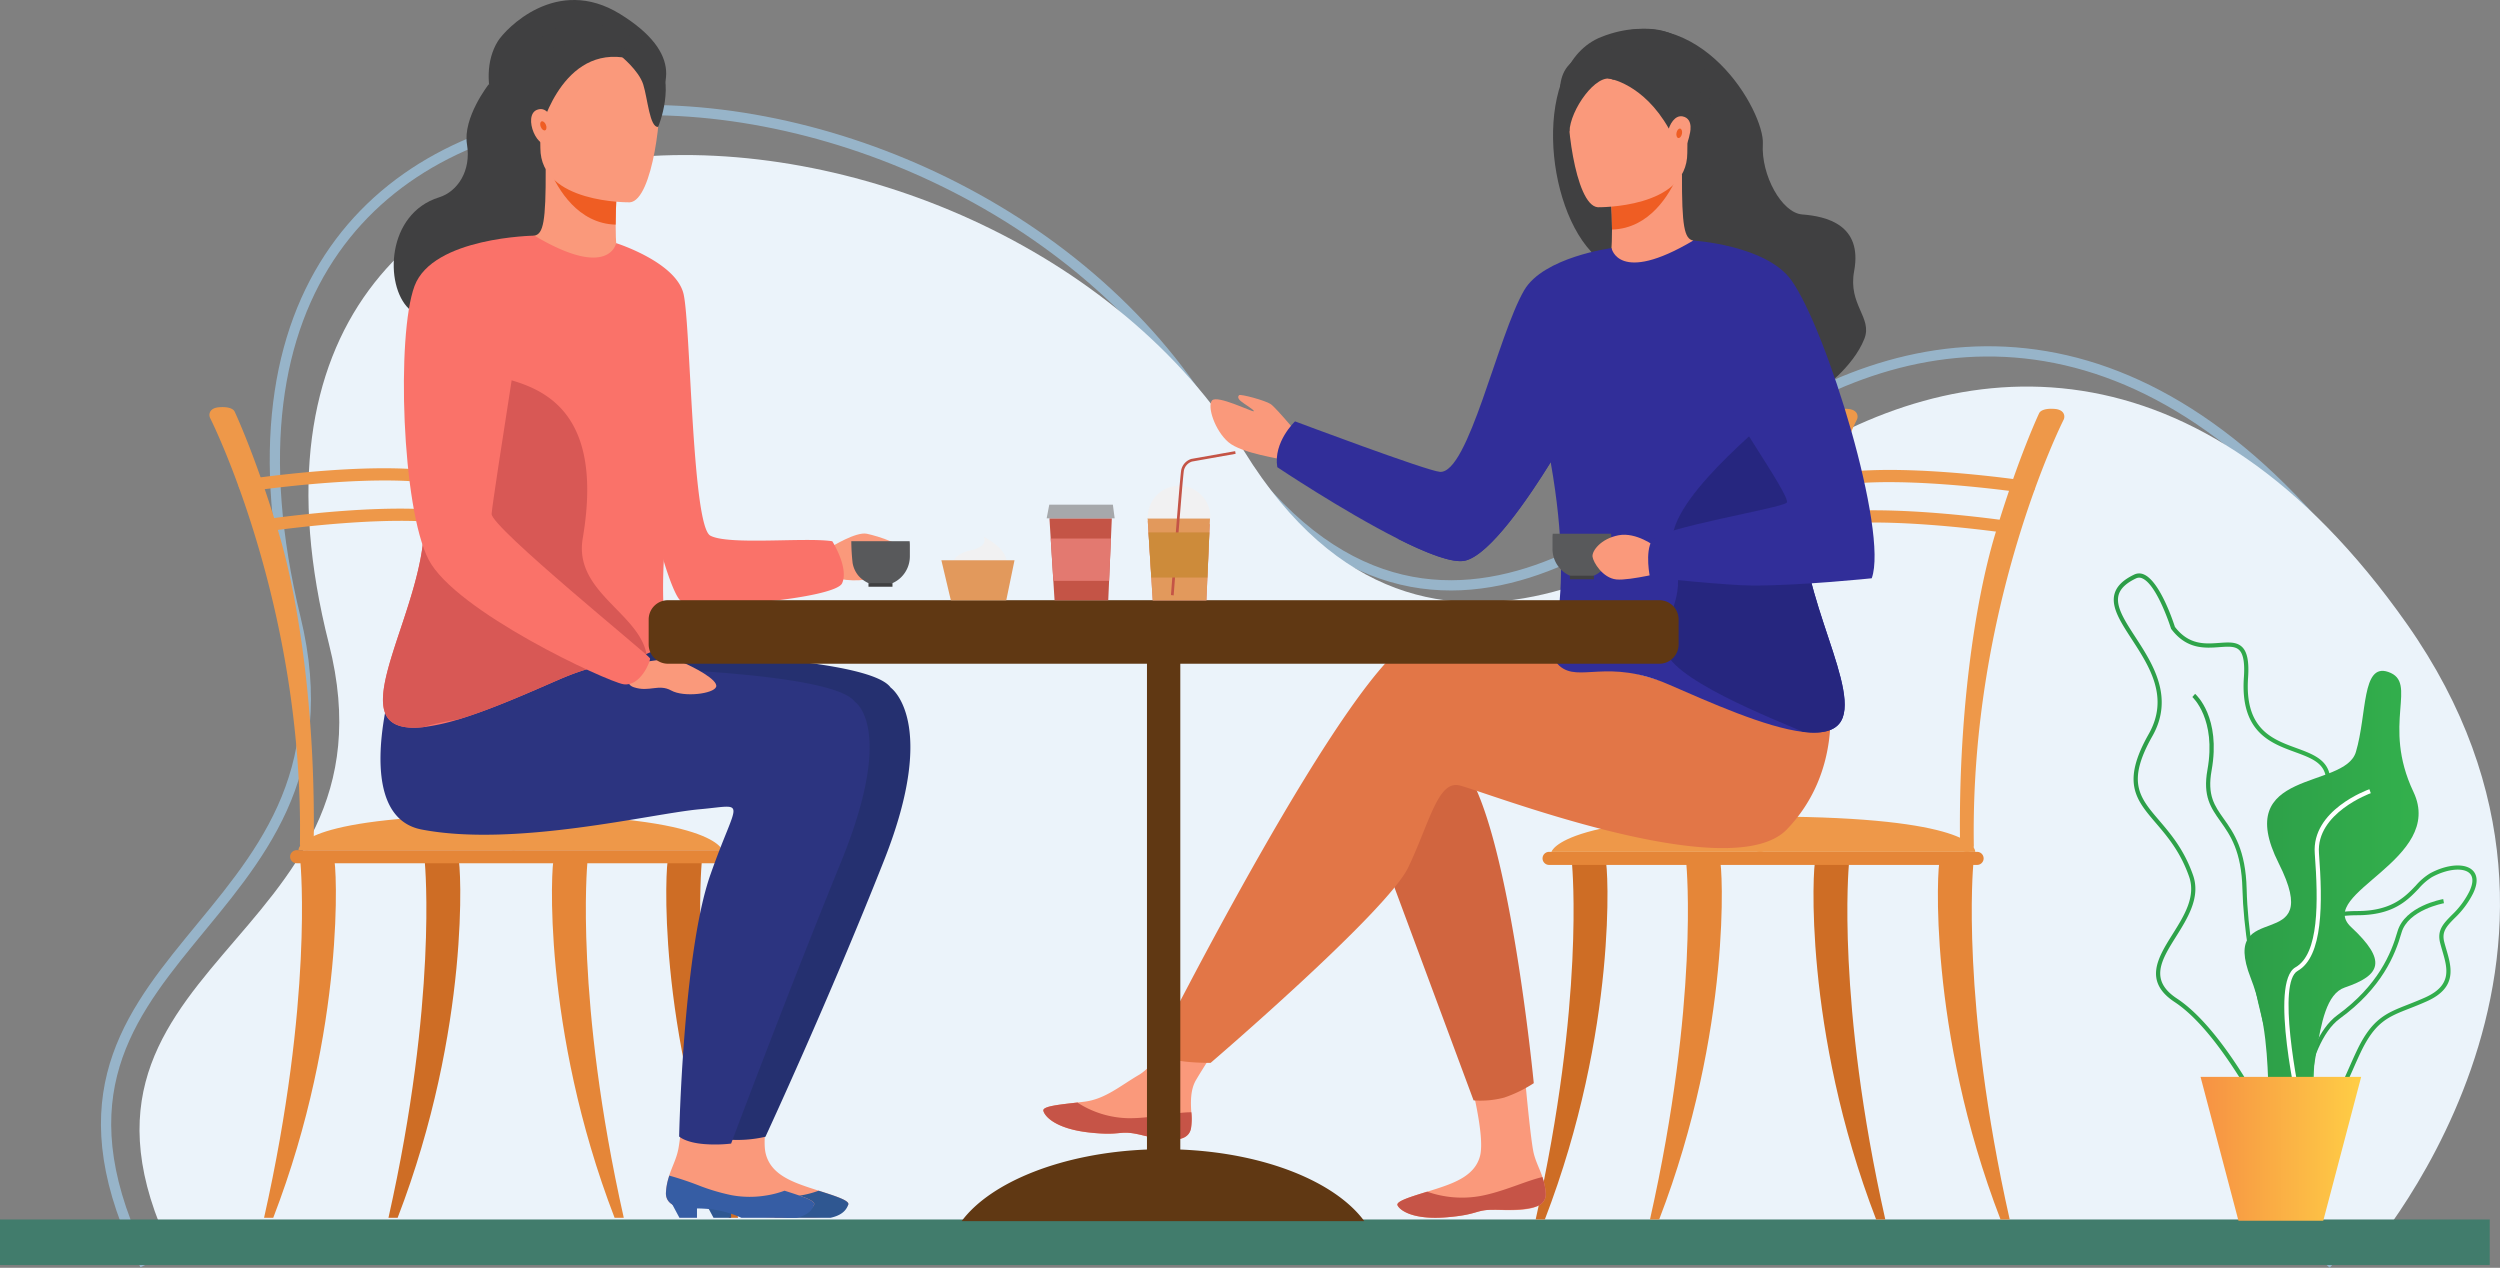 <svg id="Component_12_1" data-name="Component 12 – 1" xmlns="http://www.w3.org/2000/svg" xmlns:xlink="http://www.w3.org/1999/xlink" width="747.454" height="379.047" viewBox="0 0 747.454 379.047">
  <rect x="0" y="0" width="747.454" height="379.047" fill="#808080" stroke="none"/>
  <defs>
    <linearGradient id="linear-gradient" y1="0.5" x2="1" y2="0.5" gradientUnits="objectBoundingBox">
      <stop offset="0" stop-color="#2c9c48"/>
      <stop offset="1" stop-color="#34b34d"/>
    </linearGradient>
    <linearGradient id="linear-gradient-6" y1="0.5" x2="1" y2="0.5" gradientUnits="objectBoundingBox">
      <stop offset="0" stop-color="#f69144"/>
      <stop offset="1" stop-color="#ffce45"/>
    </linearGradient>
  </defs>
  <path id="Path_795" data-name="Path 795" d="M1773.593,7065.064s88.121-95.866,14.246-199.44c-64.45-90.36-134.505-85.7-187.626-48.372-22.625,15.9-98.072,95.476-160.031-5.464-77.638-126.487-321.508-136.408-273.655,59.983,23.157,95.039-92.7,98.493-44.987,193.494" transform="translate(-1078.184 -6687.053)" fill="none" stroke="#97b4c9" stroke-miterlimit="10" stroke-width="3.062"/>
  <path id="Path_796" data-name="Path 796" d="M1783.593,7065.072s84.237-91.911,14.246-191.417c-62.1-88.29-134.505-82.254-187.626-46.426-22.625,15.26-104.511,84.593-160.031-5.245-75.713-122.514-321.508-130.921-273.655,57.57,23.157,91.216-92.7,94.532-44.987,185.711Z" transform="translate(-1078.184 -6687.053)" fill="#ebf3fa" style="mix-blend-mode: multiply;isolation: isolate"/>
  <path id="Path_797" data-name="Path 797" d="M1822.563,7065.266H1078.185v-13.61h744.38v13.609Z" transform="translate(-1078.184 -6687.053)" fill="#417c6c"/>
  <g id="Group_365" data-name="Group 365" transform="translate(-1078.184 -6687.053)">
    <g id="Group_344" data-name="Group 344">
      <g id="Group_339" data-name="Group 339">
        <g id="Group_335" data-name="Group 335">
          <path id="Path_798" data-name="Path 798" d="M1169.914,6941.241h-.03a1.943,1.943,0,0,1-2.027-1.849c1.155-71.684-26.565-126.8-26.845-127.348-.469-.918-.38-2.966,2.607-3.226,2.612-.228,4.232.341,4.7,1.259.071.139,6.255,13.255,13.123,36.052,6.332,21.021,11.137,55.438,10.527,93.314A1.955,1.955,0,0,1,1169.914,6941.241Z" fill="#ee9849"/>
        </g>
        <g id="Group_336" data-name="Group 336">
          <path id="Path_799" data-name="Path 799" d="M1231.731,6941.241h-.029a1.943,1.943,0,0,1-2.027-1.849c1.154-71.684-26.565-126.8-26.846-127.348-.468-.918-.379-2.966,2.607-3.226,2.612-.228,4.232.341,4.7,1.259.072.139,6.255,13.255,13.122,36.052,6.333,21.021,11.138,55.438,10.528,93.314A1.956,1.956,0,0,1,1231.731,6941.241Z" fill="#ee9849"/>
        </g>
        <g id="Group_337" data-name="Group 337">
          <path id="Path_800" data-name="Path 800" d="M1151.609,6834.057a2.006,2.006,0,0,1-2.025-1.516,1.858,1.858,0,0,1,1.681-2.1c1.781-.269,43.822-6.545,62.641-1.309a1.792,1.792,0,0,1,1.346,2.285,2.113,2.113,0,0,1-2.578,1.193c-17.873-4.973-60.29,1.361-60.716,1.425A2.292,2.292,0,0,1,1151.609,6834.057Z" fill="#ee9849"/>
        </g>
        <g id="Group_338" data-name="Group 338">
          <path id="Path_801" data-name="Path 801" d="M1156.415,6846.129a2,2,0,0,1-2.025-1.516,1.858,1.858,0,0,1,1.68-2.1c1.781-.27,43.823-6.548,62.641-1.309a1.792,1.792,0,0,1,1.347,2.285,2.114,2.114,0,0,1-2.578,1.192c-17.881-4.976-60.291,1.361-60.717,1.426A2.414,2.414,0,0,1,1156.415,6846.129Z" fill="#ee9849"/>
        </g>
      </g>
      <path id="Path_802" data-name="Path 802" d="M1167.445,6941.242h126.688s-2.951-12.24-76.32-10.417C1165.891,6932.115,1167.445,6941.242,1167.445,6941.242Z" fill="#ee9849"/>
      <g id="Group_340" data-name="Group 340">
        <path id="Path_803" data-name="Path 803" d="M1157.133,7051.155c14.689-65.381,10.912-105.5,10.893-106.007-.037-1.006,2.073-1.92,3.208-1.953,1.149-.017,6.22-.3,6.806.565.769,1.128,3.727,50.559-18.165,107.4Z" fill="#e58638"/>
      </g>
      <g id="Group_341" data-name="Group 341">
        <path id="Path_804" data-name="Path 804" d="M1264.682,7051.155c-14.689-65.381-10.912-105.5-10.894-106.007.037-1.006-2.073-1.92-3.207-1.953-1.15-.017-6.22-.3-6.807.565-.768,1.128-3.726,50.559,18.166,107.4Z" fill="#e58638"/>
      </g>
      <g id="Group_342" data-name="Group 342">
        <path id="Path_805" data-name="Path 805" d="M1298.862,7051.155c-14.689-65.381-10.912-105.5-10.893-106.007.037-1.006-2.073-1.92-3.209-1.953-1.149-.017-6.219-.3-6.806.565-.768,1.128-3.726,50.559,18.166,107.4Z" fill="#ce6d25"/>
      </g>
      <g id="Group_343" data-name="Group 343">
        <path id="Path_806" data-name="Path 806" d="M1194.325,7051.155c14.689-65.381,10.912-105.5,10.893-106.007-.037-1.006,2.073-1.92,3.209-1.953,1.149-.017,6.219-.3,6.805.565.769,1.128,3.727,50.559-18.165,107.4Z" fill="#ce6d25"/>
      </g>
      <path id="Path_807" data-name="Path 807" d="M1294.85,6945.148H1166.878a1.959,1.959,0,0,1-1.954-1.953h0a1.959,1.959,0,0,1,1.954-1.953H1294.85a1.959,1.959,0,0,1,1.953,1.953h0A1.958,1.958,0,0,1,1294.85,6945.148Z" fill="#e58638"/>
    </g>
    <g id="Group_354" data-name="Group 354">
      <g id="Group_349" data-name="Group 349">
        <g id="Group_345" data-name="Group 345">
          <path id="Path_808" data-name="Path 808" d="M1666.266,6941.74h.03a1.941,1.941,0,0,0,2.026-1.848c-1.155-71.684,26.565-126.8,26.846-127.348.468-.918.379-2.966-2.608-3.226-2.611-.228-4.232.341-4.7,1.258-.071.14-6.255,13.256-13.122,36.053-6.333,21.021-11.138,55.438-10.528,93.314A1.954,1.954,0,0,0,1666.266,6941.74Z" fill="#ee9849"/>
        </g>
        <g id="Group_346" data-name="Group 346">
          <path id="Path_809" data-name="Path 809" d="M1604.447,6941.74h.03a1.941,1.941,0,0,0,2.027-1.848c-1.154-71.684,26.565-126.8,26.846-127.348.468-.918.379-2.966-2.607-3.226-2.612-.228-4.233.341-4.7,1.258-.071.14-6.254,13.256-13.122,36.053-6.333,21.021-11.138,55.438-10.528,93.314A1.954,1.954,0,0,0,1604.447,6941.74Z" fill="#ee9849"/>
        </g>
        <g id="Group_347" data-name="Group 347">
          <path id="Path_810" data-name="Path 810" d="M1684.57,6834.556a2,2,0,0,0,2.024-1.516,1.857,1.857,0,0,0-1.68-2.1c-1.781-.269-43.822-6.545-62.641-1.309a1.793,1.793,0,0,0-1.346,2.285,2.113,2.113,0,0,0,2.578,1.193c17.873-4.973,60.29,1.361,60.716,1.425A2.29,2.29,0,0,0,1684.57,6834.556Z" fill="#ee9849"/>
        </g>
        <g id="Group_348" data-name="Group 348">
          <path id="Path_811" data-name="Path 811" d="M1679.765,6846.629a2,2,0,0,0,2.024-1.516,1.858,1.858,0,0,0-1.681-2.1c-1.78-.269-43.822-6.548-62.64-1.309a1.792,1.792,0,0,0-1.347,2.285,2.115,2.115,0,0,0,2.579,1.192c17.88-4.976,60.29,1.361,60.715,1.426A2.3,2.3,0,0,0,1679.765,6846.629Z" fill="#ee9849"/>
        </g>
      </g>
      <path id="Path_812" data-name="Path 812" d="M1668.735,6941.742H1542.046s2.95-12.239,76.32-10.417C1670.289,6932.615,1668.735,6941.742,1668.735,6941.742Z" fill="#ee9849"/>
      <g id="Group_350" data-name="Group 350">
        <path id="Path_813" data-name="Path 813" d="M1679.046,7051.656c-14.689-65.381-10.912-105.5-10.893-106.007.037-1.007-2.073-1.921-3.209-1.954-1.149-.017-6.219-.3-6.8.564-.769,1.129-3.727,50.561,18.166,107.4Z" fill="#e58638"/>
      </g>
      <g id="Group_351" data-name="Group 351">
        <path id="Path_814" data-name="Path 814" d="M1571.5,7051.656c14.689-65.381,10.911-105.5,10.893-106.007-.037-1.007,2.073-1.921,3.208-1.954,1.149-.017,6.219-.3,6.806.564.769,1.129,3.727,50.561-18.166,107.4Z" fill="#e58638"/>
      </g>
      <g id="Group_352" data-name="Group 352">
        <path id="Path_815" data-name="Path 815" d="M1537.317,7051.656c14.689-65.381,10.912-105.5,10.893-106.007-.037-1.007,2.074-1.921,3.209-1.954,1.149-.017,6.219-.3,6.805.564.769,1.129,3.728,50.561-18.165,107.4Z" fill="#ce6d25"/>
      </g>
      <g id="Group_353" data-name="Group 353">
        <path id="Path_816" data-name="Path 816" d="M1641.854,7051.656c-14.689-65.381-10.912-105.5-10.893-106.007.037-1.007-2.073-1.921-3.209-1.954-1.149-.017-6.218-.3-6.8.564-.768,1.129-3.727,50.561,18.165,107.4Z" fill="#ce6d25"/>
      </g>
      <path id="Path_817" data-name="Path 817" d="M1541.329,6945.649H1669.3a1.958,1.958,0,0,0,1.953-1.954h0a1.958,1.958,0,0,0-1.953-1.953H1541.329a1.958,1.958,0,0,0-1.952,1.953h0A1.958,1.958,0,0,0,1541.329,6945.649Z" fill="#e58638"/>
    </g>
    <g id="Group_358" data-name="Group 358">
      <path id="Path_818" data-name="Path 818" d="M1326.74,6850.548s7.405-4.611,10.619-3.912,12.016,3.213,12.3,6.846-12.574,9.361-22.076,6.148S1326.74,6850.548,1326.74,6850.548Z" fill="#fa997b"/>
      <path id="Path_819" data-name="Path 819" d="M1287.472,7043.832a3.8,3.8,0,0,0,2.168,3.5.038.038,0,0,0,.021.008c2.519,1.387,6.541.323,11.353.113.616-.025,1.57,1.161,2.065,1.161.129,0,.259,0,.385,0,.1,0,.2,0,.3,0,4.762.118,4.259,1.543,13.309,2.318,10.316.881,14.117-2.276,14.725-3.713.511-1.22-3.915-2.6-8.861-4.184-.238-.075-.478-.154-.721-.23-.658-.21-1.32-.428-1.979-.641-5.889-1.958-11.686-4.28-13.131-10.241-1.535-6.321,3.076-23.963,3.076-23.963l-16.347-1.765s-1.577,18.443-2.6,24.19c-.553,3.069-1.945,5.508-2.758,8.136-.058.184-.113.369-.163.554A18.086,18.086,0,0,0,1287.472,7043.832Z" fill="#fa997b"/>
      <g id="Group_355" data-name="Group 355">
        <path id="Path_820" data-name="Path 820" d="M1331.8,7047.222c-.324.766-1.007,3.015-5.335,3.932h-16.408c-.051-.024-.1-.048-.15-.067a31.438,31.438,0,0,0-13.132-2.731,39.316,39.316,0,0,1-4.7-.194h0a6.129,6.129,0,0,1-2.131-.664h0c-.095-.051-.185-.1-.276-.162a.037.037,0,0,1-.02-.007c-.083-.044-.162-.091-.241-.143h0l0,0a4.643,4.643,0,0,1-.423-.292c-.071-.052-.134-.1-.2-.158s-.127-.111-.186-.17l-.131-.131c-.075-.079-.146-.166-.217-.253l-.012-.015c-.039-.051-.079-.1-.114-.159s-.08-.114-.115-.177c0,0-.008-.012-.012-.016l-.008-.02a1.153,1.153,0,0,1-.087-.154l0,0c-.019-.036-.035-.071-.052-.107s-.05-.106-.071-.158a2.259,2.259,0,0,1-.086-.233,1.516,1.516,0,0,1-.059-.189,2.6,2.6,0,0,1-.06-.254,1.973,1.973,0,0,1-.035-.209c-.008-.047-.016-.095-.02-.142-.008-.067-.016-.138-.02-.21-.008-.1-.012-.2-.012-.3v-.024c0-.087,0-.174,0-.257s.008-.169.012-.257.008-.177.016-.268.012-.174.024-.265c.011-.13.028-.257.043-.383l.012-.075a2.165,2.165,0,0,1,.036-.241c.015-.119.039-.241.059-.36.035-.21.079-.415.122-.621.02-.086.04-.169.059-.257.044-.2.092-.391.139-.584.024-.1.051-.2.075-.293.051-.194.1-.387.154-.577.028-.1.051-.193.079-.288.051-.186.107-.372.166-.553,4.916,1.142,11.753,4.568,18.637,5.86.1.02.21.04.313.055a29.962,29.962,0,0,0,9.792.068,28.438,28.438,0,0,0,5.722-1.471C1327.879,7044.622,1332.305,7046,1331.8,7047.222Z" fill="#2f5791"/>
        <path id="Path_821" data-name="Path 821" d="M1296.77,7051.154v-3.284l-.3-.048-7.351-1.158.273.517,0,0h0l.178.336.541,1.016h0l1.4,2.616Z" fill="#2f5791"/>
      </g>
      <path id="Path_822" data-name="Path 822" d="M1203.01,6886.61l52.92-5.044s80.995.366,88.54,11.057c0,0,14.461,10.025-1.886,51.457s-35.545,82.841-35.545,82.841a37.422,37.422,0,0,1-11.6.817,45.357,45.357,0,0,1-6.218-1.114s3.691-61.828,11.864-85.885,10.688-19.38-3.773-18.043-60.985,12.029-82.361,9.355S1203.01,6886.61,1203.01,6886.61Z" fill="#253070"/>
      <path id="Path_823" data-name="Path 823" d="M1277.273,7043.832a3.8,3.8,0,0,0,2.167,3.5.045.045,0,0,0,.021.008c2.519,1.387,6.541.323,11.353.113.617-.025,1.57,1.161,2.065,1.161.13,0,.26,0,.385,0,.1,0,.2,0,.3,0,4.762.118,4.259,1.543,13.308,2.318,10.316.881,14.118-2.276,14.725-3.713.512-1.22-3.914-2.6-8.861-4.184-.239-.075-.477-.154-.72-.23-.659-.21-1.321-.428-1.979-.641-5.889-1.958-11.686-4.28-13.133-10.241-1.533-6.321,3.077-23.963,3.077-23.963l-16.347-1.765s-1.576,18.443-2.6,24.19c-.553,3.069-1.945,5.508-2.758,8.136q-.088.276-.163.554A18.011,18.011,0,0,0,1277.273,7043.832Z" fill="#fa997b"/>
      <path id="Path_824" data-name="Path 824" d="M1195.612,6890.368l49.629-4.192s81,.355,88.541,10.71c0,0,12.239,7.667-4.108,47.793s-32.9,84.285-32.9,84.285a41.7,41.7,0,0,1-8.1.143c-5.581-.452-7.44-2.265-7.44-2.265s1.153-54.908,9.326-78.207,11.317-20.928-3.144-19.633-55.12,11.434-83.141,6.069C1183.106,6931.019,1195.612,6890.368,1195.612,6890.368Z" fill="#2c3480"/>
      <g id="Group_356" data-name="Group 356">
        <path id="Path_825" data-name="Path 825" d="M1321.635,7047.028a.5.5,0,0,1-.039.194c-.3.715-.913,2.7-4.466,3.719-.273.079-.561.15-.869.213h-16.408a32.551,32.551,0,0,0-3.083-1.21,29.729,29.729,0,0,0-6.647-1.406h0c-1.28-.127-2.462-.166-3.549-.182-3.074-.051-5.4.079-7.109-1.02a.037.037,0,0,1-.02-.007c-.083-.044-.162-.091-.241-.143h0l0,0a4.817,4.817,0,0,1-.424-.292c-.067-.052-.134-.1-.2-.158s-.127-.111-.186-.17l-.131-.131c-.039-.043-.082-.094-.126-.142a1.754,1.754,0,0,1-.118-.154c-.024-.032-.048-.059-.068-.091a1.907,1.907,0,0,1-.114-.166c-.032-.051-.063-.1-.091-.158-.048-.087-.1-.174-.135-.265l-.007-.015a1.7,1.7,0,0,1-.072-.179c-.015-.043-.035-.09-.047-.134,0-.008,0-.012-.008-.02s0-.015-.008-.023a.036.036,0,0,1,0-.02c-.02-.055-.035-.115-.051-.169a1.491,1.491,0,0,1-.048-.2,1.727,1.727,0,0,1-.035-.209c-.008-.043-.016-.091-.02-.134v-.008c-.008-.067-.016-.138-.019-.21-.009-.1-.012-.2-.012-.3a17.844,17.844,0,0,1,.837-4.75c.047-.186.1-.372.163-.553a95.961,95.961,0,0,1,9.405,3.173,61.008,61.008,0,0,0,9.232,2.687,30.024,30.024,0,0,0,10.512.055,27.712,27.712,0,0,0,5.314-1.4c1.6.51,3.139,1,4.478,1.471q.385.136.747.269c.229.086.455.169.668.253s.419.165.613.249c.1.039.193.082.288.122s.181.079.273.122c.174.079.339.163.49.241.078.04.149.08.221.119.142.079.272.158.391.237.091.06.178.123.253.182.056.047.107.091.15.134a.714.714,0,0,1,.075.075.9.9,0,0,1,.214.317.651.651,0,0,1,.027.082v.008A.5.5,0,0,1,1321.635,7047.028Z" fill="#365da4"/>
        <path id="Path_826" data-name="Path 826" d="M1286.57,7047.87v3.284h-5.248l-2.122-3.968h0l0,0-.273-.517,7.351,1.158Z" fill="#365da4"/>
      </g>
      <path id="Path_827" data-name="Path 827" d="M1330.356,6860.126a5.325,5.325,0,0,1-.4,1.32c-2.095,4.611-42.706,8.22-48.155,5.286-2.436-1.312-8.959-21.034-12.128-44.938-3.919-29.552-7.273-62.046-7.273-62.046s18.095,5.709,20.191,15.35,2.515,69.162,7.965,72.1,28.5.419,36.467,1.676C1327.024,6848.871,1331.19,6855.465,1330.356,6860.126Z" fill="#fa7269"/>
      <path id="Path_828" data-name="Path 828" d="M1263.587,6691.252c-19.02-11.755-34.3,4.527-36.537,8.1-7.063,11.273.045,31.509,14.041,34.883C1250.19,6736.423,1301.47,6714.663,1263.587,6691.252Z" fill="#404041"/>
      <path id="Path_829" data-name="Path 829" d="M1224.285,6712.272s-7.8,9.96-6.48,17.96-2.915,14.136-8.326,15.815c-15.765,4.891-16.412,26.273-9.03,33.347s43.147,0,43.147,0,5.883-40.691,1.883-48.927S1224.285,6712.272,1224.285,6712.272Z" fill="#404041"/>
      <path id="Path_830" data-name="Path 830" d="M1263.7,6764.548c.091.042-8.775,4.645-15.444,2.821-6.274-1.711-10.372-9.845-10.286-9.863,2.657-.528,3.422-4.178,3.366-19.866l1.2.236,20.194,4s-.46,6.356-.473,12.342C1262.243,6759.244,1262.548,6764.012,1263.7,6764.548Z" fill="#fa997b"/>
      <path id="Path_831" data-name="Path 831" d="M1262.73,6741.875s-.46,6.356-.473,12.342c-11.3-.319-17.273-10.627-19.721-16.341Z" fill="#ef5d23"/>
      <path id="Path_832" data-name="Path 832" d="M1240.451,6735.678s-5.922-9.357-7.343-17.358c-1.015-5.712,1.894-26.885,23.171-23.836a28.926,28.926,0,0,1,11.989,4.533c4.619,3.119,11.285,9.856,3.831,28.331l-1.936,6.242Z" fill="#404041"/>
      <path id="Path_833" data-name="Path 833" d="M1266.5,6747.544s-26.736.442-26.755-16.213-3.481-27.813,13.589-28.8,20.393,5.366,21.751,10.923S1273.458,6747,1266.5,6747.544Z" fill="#fa997b"/>
      <path id="Path_834" data-name="Path 834" d="M1263.7,6703.711s5.467,4.362,6.8,8.6,1.932,12.971,4.477,12.675c0,0,5.515-13.281-.683-20.793C1267.722,6696.229,1263.7,6703.711,1263.7,6703.711Z" fill="#404041"/>
      <path id="Path_835" data-name="Path 835" d="M1282.127,6815.757c-10.836,52.236-1.769,60.255-7.4,65.39-.03.025-5,2.171-5.03,2.2-5.868,5.089-6.015-1.077-24.458,6.916-8.786,3.811-20.049,8.858-29.886,11.842a61.273,61.273,0,0,1-10.3,2.314c-5.927.695-10.35-.336-11.792-4.339-4.191-11.632,15.929-42.524,10.9-63.6-.042-.181-.084-.366-.122-.546a23.117,23.117,0,0,1-.243-6.283c.939-11.762,8.367-28.855,16.062-43.45,8.5-16.1,17.316-29.162,18.109-28.692,22.408,13.3,24.432,2.242,24.432,2.242S1285.824,6797.943,1282.127,6815.757Z" fill="#fa7269"/>
      <path id="Path_836" data-name="Path 836" d="M1271.48,6882.614h0c-5.868,5.089-7.8-.344-26.239,7.649-8.786,3.811-20.049,8.858-29.886,11.842-5.027.876-8.769,1.647-10.3,2.314-5.927.695-10.35-.336-11.792-4.339-4.191-11.632,15.929-42.524,10.9-63.6-.042-.181-.084-.366-.122-.546a19.51,19.51,0,0,1-.243-6.283c1.06-8.937,7.633-18.632,15.077-32.753,4.98,5.26,42.378-.839,33.533,51.138C1249.7,6863.965,1269.154,6870.248,1271.48,6882.614Z" fill="#d85855"/>
      <g id="Group_357" data-name="Group 357">
        <path id="Path_837" data-name="Path 837" d="M1334.838,6859.178h0a8.777,8.777,0,0,0,15.377-5.8v-3.421a8.671,8.671,0,0,0-.072-1.1H1332.71a60.853,60.853,0,0,0,.388,6.507A8.046,8.046,0,0,0,1334.838,6859.178Z" fill="#58595b"/>
        <rect id="Rectangle_111" data-name="Rectangle 111" width="7.173" height="1.074" transform="translate(1345.018 6862.477) rotate(180)" fill="#404041"/>
      </g>
      <path id="Path_838" data-name="Path 838" d="M1269.664,6885.269s8.244-1.957,12.016-.42,11.318,5.45,10.619,7.545-9.641,3.214-13.413,1.118-6.567.559-11.178-.978S1269.664,6885.269,1269.664,6885.269Z" fill="#fa997b"/>
      <path id="Path_839" data-name="Path 839" d="M1237.969,6757.506s-30.406.407-35.856,15.078-3.773,66.227,4.192,81.736,53.234,36.467,58.264,37.305,8.173-6.915,7.964-7.754-47.576-39.191-47.366-43.174S1237.969,6757.506,1237.969,6757.506Z" fill="#fa7269"/>
    </g>
    <g id="Group_360" data-name="Group 360">
      <path id="Path_840" data-name="Path 840" d="M1467.536,6818.392s-7.768-9.412-9.44-10.525-9.008-3.063-9.428-2.67-.438.962.47,1.764,4.379,2.828,3.884,3.056-10.962-4.983-12.471-3.231.854,8.989,4.888,12.457,16.073,4.947,16.83,5.431C1468.69,6828.78,1467.536,6818.392,1467.536,6818.392Z" fill="#fa997b"/>
      <path id="Path_841" data-name="Path 841" d="M1540.339,7044.125a3.666,3.666,0,0,1-2.167,3.387.034.034,0,0,1-.021.008c-2.519,1.344-6.941,1.478-11.753,1.275-.616-.024-1.17-.041-1.664-.041-.13,0-.261,0-.386,0-.1,0-.2,0-.3,0-4.762.114-4.258,1.495-13.308,2.246-10.316.853-14.118-2.2-14.726-3.6-.511-1.182,3.916-2.522,8.862-4.053.239-.073.477-.15.721-.223.658-.2,1.32-.414,1.978-.621,5.889-1.9,11.686-4.146,13.133-9.92,1.534-6.123-3.077-23.213-3.077-23.213l16.348-1.71s1.575,17.866,2.6,23.433c.554,2.972,1.945,5.335,2.759,7.881.058.179.112.357.163.536A17,17,0,0,1,1540.339,7044.125Z" fill="#fa997b"/>
      <path id="Path_842" data-name="Path 842" d="M1540.339,7044.125a3.666,3.666,0,0,1-2.167,3.387.034.034,0,0,1-.021.008c-2.683,1.2-7.033,1.377-11.745,1.247-.616-.016-1.17-.021-1.672-.013-.13,0-.261,0-.386,0-.1,0-.2,0-.3,0-4.762.114-4.258,1.495-13.308,2.246-10.316.853-14.118-2.2-14.726-3.6-.511-1.182,3.916-2.522,8.862-4.053a31.484,31.484,0,0,0,15.827,1.308c6.883-1.255,13.72-4.572,18.637-5.681.058.179.112.357.163.536A17,17,0,0,1,1540.339,7044.125Z" fill="#c65447"/>
      <path id="Path_843" data-name="Path 843" d="M1434.263,7024.437c-.909,4.541-7.38,3.783-14.61,2.017s-5.512.333-15.8-.806-13.408-4.976-13.721-6.506c-.281-1.357,4.8-1.836,10.257-2.465.686-.077,1.375-.162,2.064-.246,6.158-.773,10.666-4.746,16.26-8.009,5.3-3.091,13.2-15.684,13.2-15.684l14.111,1.118s-7.4,11.247-10.269,16.137c-1.684,2.877-1.595,6.681-1.385,9.617A18.115,18.115,0,0,1,1434.263,7024.437Z" fill="#fa997b"/>
      <path id="Path_844" data-name="Path 844" d="M1419.653,7026.454c-7.23-1.767-5.512.333-15.8-.806s-13.408-4.976-13.721-6.506c-.281-1.357,4.8-1.836,10.257-2.465l.051.105a29.014,29.014,0,0,0,14.737,4.581c6.981.169,14.375-1.831,19.2-1.753a18.115,18.115,0,0,1-.108,4.827C1433.354,7028.978,1426.883,7028.22,1419.653,7026.454Z" fill="#c65447"/>
      <path id="Path_845" data-name="Path 845" d="M1488.343,6934.2l30.413,81.85a27.861,27.861,0,0,0,9.152-.838,39.471,39.471,0,0,0,8.846-4.308s-7.545-78.589-21.377-94.936S1488.343,6934.2,1488.343,6934.2Z" fill="#d1653f"/>
      <path id="Path_846" data-name="Path 846" d="M1608.636,6901.09s-87.391-29.549-106.881-23.262-78.009,122.714-78.009,122.714a11.3,11.3,0,0,0,4.925,3.11c3.354,1.257,11.47,1.176,11.47,1.176s52.812-45.268,59.1-58.47,8.8-25.777,15.089-24.52,81.1,30.807,98.08,13.2,12.535-40.477,12.535-40.477Z" fill="#e27647"/>
      <path id="Path_847" data-name="Path 847" d="M1555.232,6763.623c.717.786,1.747,2.2,2.395,1.8,18.174,11.932,53.011,51.775,52.321,59.326,0,0,12.271-20.812,12.481-20.937,0,0,9.764-6.8,13.167-15.465,2.5-6.364-4.937-10.131-3.059-20.236,2.589-13.925-8.381-16.391-15.529-16.941-6.118-.47-12.335-11.761-11.766-21.1s-18.548-43.779-48.355-31.946C1536.182,6706.344,1539.841,6749.458,1555.232,6763.623Z" fill="#404041"/>
      <path id="Path_848" data-name="Path 848" d="M1558.7,6766.02c-.091.04,8.776,4.644,15.445,2.82,6.274-1.71,10.372-9.844,10.286-9.863-2.657-.527-3.423-4.178-3.367-19.866l-1.2.236-20.195,4s.46,6.356.474,12.342C1560.158,6760.715,1559.853,6765.483,1558.7,6766.02Z" fill="#fa997b"/>
      <path id="Path_849" data-name="Path 849" d="M1559.671,6743.346s.46,6.356.474,12.342c11.3-.318,17.273-10.626,19.721-16.341Z" fill="#ef5d23"/>
      <path id="Path_850" data-name="Path 850" d="M1581.951,6737.149s5.922-9.357,7.343-17.357c1.014-5.712-1.895-26.886-23.172-23.836a28.893,28.893,0,0,0-11.988,4.532c-4.62,3.12-11.286,9.856-3.832,28.332l1.937,6.241Z" fill="#404041"/>
      <path id="Path_851" data-name="Path 851" d="M1555.9,6749.016s26.735.44,26.754-16.214,3.482-27.812-13.588-28.8-20.393,5.365-21.751,10.922S1548.944,6748.471,1555.9,6749.016Z" fill="#fa997b"/>
      <path id="Path_852" data-name="Path 852" d="M1559.212,6710.538s10.238,1.384,17.914,14.951c11-1.238,9.807-10.345,9.807-10.345s-5.122-18.41-31.421-12.294C1556.214,6709.938,1559.212,6710.538,1559.212,6710.538Z" fill="#404041"/>
      <path id="Path_853" data-name="Path 853" d="M1560.249,6710.778c-4.741-2.075-12.687,9.189-12.824,15.681,0,0-6.837-14.6.683-20.793C1559.214,6696.526,1563.265,6712.1,1560.249,6710.778Z" fill="#404041"/>
      <path id="Path_854" data-name="Path 854" d="M1618.238,6837.948c2.637-11.058-6.334-32.515-15.7-50.279-8.5-16.1-17.315-29.161-18.107-28.692-22.409,13.3-24.433,2.243-24.433,2.243s-20.355,2.7-26.119,12.625c-7.972,13.72-16.653,54.89-25.183,54.282-3.915-.282-43.316-15.09-43.316-15.09s-6.564,6.149-5.307,13.694c0,0,19.454,13.028,35.906,21.34,8.7,4.4,16.565,7.473,20.262,6.6,7.494-1.764,19.2-19.138,25.527-29.367l.042-.067c8.074,45.7-2.9,56.107,2.653,60.926,5.869,5.089,14.252-2.423,32.7,5.571,12.1,5.248,28.884,12.834,40.185,14.155,5.927.7,10.349-.335,11.791-4.339C1633.328,6889.92,1613.208,6859.027,1618.238,6837.948Z" fill="#312e99"/>
      <path id="Path_855" data-name="Path 855" d="M1629.136,6901.551c-1.442,4-5.864,5.035-11.791,4.339-7.822-3.408-41.61-16.5-41.233-25.368.562-13.133,6.5-13.551,2.306-29.76-3.367-13.016,27.854-37.215,32.834-42.476,9.364,17.765,9.623,18.6,6.986,29.662C1613.208,6859.027,1633.328,6889.92,1629.136,6901.551Z" fill="#26267f"/>
      <path id="Path_856" data-name="Path 856" d="M1541.77,6825.305c-6.326,10.229-18.033,27.6-25.527,29.367-3.7.872-11.561-2.2-20.262-6.6a52.612,52.612,0,0,0,18.514,1.013c6.5-.628,8.383-8.592,18.652-20.538C1539.808,6820.8,1541.443,6822.749,1541.77,6825.305Z" fill="#312e99"/>
      <g id="Group_359" data-name="Group 359">
        <path id="Path_857" data-name="Path 857" d="M1563.519,6849.477c-.824-.508-2.428-.31-3.591-.066v-1.683a8.863,8.863,0,0,0-.071-1.1h-17.433a8.863,8.863,0,0,0-.071,1.1v3.421a8.776,8.776,0,0,0,15.377,5.8v0s4.147-1.021,5.449-2.567S1564.9,6850.332,1563.519,6849.477Zm-.921,3.163c-.44,1.138-2.417,1.75-3.393,1.988a8.7,8.7,0,0,0,.7-2.892,2.566,2.566,0,0,1,2.249-1.18C1562.779,6850.668,1563.156,6851.2,1562.6,6852.64Z" fill="#58595b"/>
        <rect id="Rectangle_112" data-name="Rectangle 112" width="7.173" height="1.074" transform="translate(1547.548 6859.171)" fill="#404041"/>
      </g>
      <path id="Path_858" data-name="Path 858" d="M1573.073,6850.447s-5.659-4.4-11-3.353-7.965,4.715-7.754,6.392,3.038,6.392,7.125,6.812,15.719-2.516,15.719-2.516Z" fill="#fa997b"/>
      <path id="Path_859" data-name="Path 859" d="M1584.433,6758.977s21.79,1.343,29.334,11.864c10.619,14.81,29.062,75.275,24.032,89.107,0,0-20.682,2.179-35.459,2.179-7.711,0-30.839-2.458-30.839-2.458s-1.606-7.51.629-11.143,38.563-9.5,40.24-11.177-20.959-32.7-20.959-37.726S1584.433,6758.977,1584.433,6758.977Z" fill="#312e99"/>
    </g>
    <path id="Path_860" data-name="Path 860" d="M1574.307,6866.5H1277.874a5.766,5.766,0,0,0-5.749,5.749v7.5a5.764,5.764,0,0,0,5.749,5.748h143.233V7030.74c-25.2,1.008-46.66,9.655-55.412,21.415h120.4c-8.686-11.8-29.817-20.4-55.021-21.413V6885.5h143.233a5.765,5.765,0,0,0,5.749-5.748v-7.5A5.766,5.766,0,0,0,1574.307,6866.5Z" fill="#603813"/>
    <g id="Group_361" data-name="Group 361">
      <path id="Path_861" data-name="Path 861" d="M1410.6,6842.019l-.265,6.051-.552,12.648-.254,5.825h-16.052l-.364-5.825-.787-12.648-.377-6.051Z" fill="#c45446"/>
      <path id="Path_862" data-name="Path 862" d="M1410.911,6837.932H1391.9l-.784,4.087h20.333Z" fill="#a6a8ab"/>
      <path id="Path_863" data-name="Path 863" d="M1410.34,6848.07l-.552,12.648h-16.67l-.787-12.648Z" fill="#e37970"/>
    </g>
    <g id="Group_363" data-name="Group 363">
      <path id="Path_864" data-name="Path 864" d="M1439.876,6843.751l-.111,2.488-.081,1.83-.507,11.651-.045,1-.253,5.825h-16.054l-.364-5.825-.061-1-.727-11.651-.115-1.83-.2-3.3.045-.1s3.742-.678,5.989.752,4.7-1.365,6.74-.548,2.181,1.839,3.815,1.161A8.037,8.037,0,0,1,1439.876,6843.751Z" fill="#e37970"/>
      <path id="Path_865" data-name="Path 865" d="M1439.949,6842.019l-.073,1.732-.111,2.488-.082,1.83-.507,11.65-.045,1-.253,5.826h-16.054l-.364-5.826-.061-1-.727-11.65-.115-1.83-.2-3.3-.058-.916Z" fill="#e2995c"/>
      <path id="Path_866" data-name="Path 866" d="M1440.046,6842.017c0-.1.007-.19.007-.286a9.344,9.344,0,1,0-18.687,0c0,.1,0,.19.007.286Z" fill="#f1f1f2"/>
      <g id="Group_362" data-name="Group 362">
        <path id="Path_867" data-name="Path 867" d="M1429.091,6865.063l-.817-.1c.051-.512,2.664-35.077,3.071-37.381a4.446,4.446,0,0,1,3.009-3.317l.045-.01,13.072-2.315.142.8-13.047,2.311a3.609,3.609,0,0,0-2.417,2.669C1431.748,6829.994,1429.1,6864.938,1429.091,6865.063Z" fill="#c45446"/>
      </g>
      <path id="Path_868" data-name="Path 868" d="M1439.765,6846.239l-.082,1.83-.507,11.65H1422.4l-.727-11.65-.115-1.83Z" fill="#cd8b3a"/>
    </g>
    <g id="Group_364" data-name="Group 364">
      <path id="Path_869" data-name="Path 869" d="M1362.736,6856.336c.063-.188,0-3.535,5.641-4.744s3.949-4.031,3.949-4.031,8.211,4.012,6.582,8.775S1362.736,6856.336,1362.736,6856.336Z" fill="#f1f1f2"/>
      <path id="Path_870" data-name="Path 870" d="M1379.037,6866.543h-16.564l-2.834-11.983h21.868Z" fill="#e2995c"/>
    </g>
  </g>
  <g id="Group_371" data-name="Group 371" transform="translate(-1078.184 -6687.053)">
    <g id="Group_366" data-name="Group 366">
      <path id="Path_871" data-name="Path 871" d="M1765.679,7017.763c-7.611-5.352-16.519-42.654-17.05-64.871-.273-11.381-3.637-16.122-6.6-20.306-2.837-4-5.287-7.452-3.86-15.38,2.727-15.155-4.443-21.7-4.516-21.759l.829-.947c.32.278,7.788,7.026,4.926,22.928-1.334,7.408.864,10.507,3.647,14.431,2.921,4.115,6.555,9.237,6.838,21,.569,23.843,9.676,59.063,16.514,63.873Z" fill="url(#linear-gradient)"/>
    </g>
    <g id="Group_367" data-name="Group 367">
      <path id="Path_872" data-name="Path 872" d="M1768.527,7020.529a16.281,16.281,0,0,1-3.218-.349c-2.935-.594-4.857-2.141-5.717-4.6-2.052-5.867,2.7-15.4,6.56-19.994a29.328,29.328,0,0,0,5.833-18.909c-.116-1.834-.3-3.53-.473-5.029-.486-4.328-.836-7.458,1.023-9.546,1.639-1.842,4.8-2.638,10.578-2.666,10.13-.047,14.134-4.241,17.352-7.612a18.346,18.346,0,0,1,4.227-3.637c5.047-2.757,10.394-3.163,12.714-.964,1.1,1.044,2.031,3.089.207,6.9a26.7,26.7,0,0,1-5.567,7.465c-2.339,2.386-3.883,3.961-3.079,7.1.188.737.406,1.483.625,2.228,1.561,5.341,3.331,11.4-5.81,15.5-1.94.873-3.707,1.567-5.266,2.178-6.381,2.5-10.232,4.015-14.58,13.193-.842,1.778-1.585,3.461-2.3,5.09C1778.2,7014.653,1775.612,7020.529,1768.527,7020.529Zm36.768-71.239a17.27,17.27,0,0,0-3.919,3.4c-3.382,3.542-7.592,7.951-18.257,8-5.31.026-8.285.717-9.644,2.244-1.485,1.67-1.162,4.564-.713,8.57.17,1.511.362,3.225.479,5.089a30.062,30.062,0,0,1-6.124,19.8c-3.819,4.547-8.146,13.6-6.337,18.77a5.842,5.842,0,0,0,4.778,3.782c8.609,1.74,10.985-3.646,14.922-12.571.722-1.636,1.47-3.327,2.318-5.118,4.561-9.63,8.817-11.3,15.258-13.828,1.546-.607,3.3-1.3,5.21-2.153,8.141-3.659,6.673-8.682,5.118-14-.223-.761-.445-1.519-.637-2.27-.98-3.828.953-5.8,3.4-8.294a25.265,25.265,0,0,0,5.331-7.129c.826-1.729,1.508-4.074.062-5.446-1.9-1.8-6.735-1.306-11.244,1.155Z" fill="url(#linear-gradient)"/>
    </g>
    <g id="Group_368" data-name="Group 368">
      <path id="Path_873" data-name="Path 873" d="M1765.444,7027.795l-1.256-.065c.061-1.181,1.647-29.018,12.824-37.167,12.263-8.938,16.128-18.544,17.97-24.991,2.17-7.6,13.212-9.627,13.682-9.71l.218,1.24c-.107.019-10.737,1.979-12.69,8.816-1.892,6.626-5.862,16.5-18.439,25.663C1767.056,6999.379,1765.459,7027.513,1765.444,7027.795Z" fill="url(#linear-gradient)"/>
    </g>
    <g id="Group_369" data-name="Group 369">
      <path id="Path_874" data-name="Path 874" d="M1766.275,7034.348c-1.575,0-3.668-1.075-6.544-3.329l-.122-.1-.064-.14c-.153-.337-15.568-33.86-31.178-44.129-9.441-6.21-4.956-13.37-.62-20.291,3.457-5.519,7.031-11.225,4.936-17.21-2.606-7.442-6.5-12-9.942-16.029-6-7.027-10.339-12.1-2.128-26.609,6.21-10.97.222-20.191-5.06-28.325-3.362-5.175-6.265-9.644-5.15-13.608.642-2.28,2.561-4.156,5.871-5.738h0a3.388,3.388,0,0,1,2.931-.017c4.794,2.089,8.8,14.284,9.236,15.651,4.191,5.468,9,5.115,13.248,4.8,2.812-.205,5.239-.383,6.887,1.258,1.516,1.509,2.071,4.409,1.745,9.126-1.064,15.38,7.173,18.4,14.44,21.056,4.211,1.54,8.188,3,9.606,6.73,1.433,3.779,0,9.429-4.5,17.786-9.81,18.19-4.7,22.22.713,26.488,4.831,3.81,9.826,7.749,4.224,21.227-5.271,12.689-5.022,26.484-4.84,36.555.145,7.972.24,13.238-2.39,14.547A2.867,2.867,0,0,1,1766.275,7034.348Zm-5.648-4.227c3.114,2.423,5.261,3.368,6.384,2.809,1.918-.956,1.819-6.447,1.692-13.4-.183-10.182-.437-24.129,4.938-37.059,5.235-12.6.826-16.075-3.843-19.757-5.58-4.4-11.352-8.952-1.041-28.075,4.319-8.009,5.727-13.328,4.432-16.741-1.213-3.2-4.758-4.493-8.86-6-7.3-2.673-16.393-6-15.264-22.323.3-4.267-.155-6.932-1.378-8.149-1.24-1.234-3.3-1.083-5.905-.894-4.363.321-9.791.718-14.409-5.385l-.066-.088-.033-.1c-.041-.13-4.124-13.041-8.572-14.979a2.156,2.156,0,0,0-1.885,0h0c-2.964,1.417-4.664,3.034-5.2,4.943-.961,3.415,1.8,7.663,4.993,12.583,5.207,8.016,11.687,18,5.1,29.629-7.776,13.739-3.891,18.289,1.99,25.172,3.512,4.11,7.49,8.767,10.173,16.431,2.3,6.556-1.611,12.792-5.057,18.294-4.383,6.995-8.168,13.038.245,18.571C1744.615,6995.838,1759.379,7027.41,1760.627,7030.121Z" fill="url(#linear-gradient)"/>
    </g>
    <path id="Path_875" data-name="Path 875" d="M1792.21,6887.944c-7.944-2.724-6.294,12.588-9.65,23.917s-37.345,4.942-23.078,33.312-18.043,9.487-8.392,34.243.839,51.233,11.329,44.5,5.894-37.91,16.8-41.613,12.69-8.025,1.888-18.094,28.3-20.069,18.653-40.4S1801.389,6891.091,1792.21,6887.944Z" fill="url(#linear-gradient)"/>
    <g id="Group_370" data-name="Group 370">
      <path id="Path_876" data-name="Path 876" d="M1766.076,7022.289c-1-4.239-9.531-41.536-1.57-46.043,7.016-3.973,6.842-19.427,5.749-34.021-.969-12.92,15.622-18.958,16.329-19.208l.421,1.186c-.164.058-16.392,5.969-15.495,17.928,1.124,14.986,1.245,30.892-6.384,35.21-6.044,3.424-.479,33.4,2.175,44.657Z" fill="#fff"/>
    </g>
    <path id="Path_877" data-name="Path 877" d="M1784.135,7009.008l-11.342,43.031h-25.347l-11.343-43.031Z" fill="url(#linear-gradient-6)"/>
  </g>
  <path id="Path_878" data-name="Path 878" d="M1239.449,6727.232s5.8-25.429,24.825-23.038c5.881-1.844-7.8-6.256-7.8-6.256l-20.738,5.647S1230.449,6729.085,1239.449,6727.232Z" transform="translate(-1078.184 -6687.053)" fill="#404041"/>
  <path id="Path_879" data-name="Path 879" d="M1243.181,6729.807c-4.267,3.058-8.805-8.228-4.436-9.925,3.313-1.286,4.7,3.442,4.7,3.442S1245.618,6728.06,1243.181,6729.807Z" transform="translate(-1078.184 -6687.053)" fill="#fa997b"/>
  <path id="Path_880" data-name="Path 880" d="M1239.861,6724.991c.3.736.881,1.2,1.307,1.026s.533-.907.236-1.647-.884-1.2-1.308-1.024S1239.563,6724.253,1239.861,6724.991Z" transform="translate(-1078.184 -6687.053)" fill="#ef5d23"/>
  <path id="Path_881" data-name="Path 881" d="M1579.554,6732.591c-5.246.207-2.827-11.714,1.754-10.728,3.475.748,2.032,5.46,2.032,5.46S1582.549,6732.473,1579.554,6732.591Z" transform="translate(-1078.184 -6687.053)" fill="#fa997b"/>
  <path id="Path_882" data-name="Path 882" d="M1579.43,6726.743c-.158.778.077,1.484.527,1.576s.944-.465,1.1-1.245-.082-1.484-.53-1.575S1579.587,6725.963,1579.43,6726.743Z" transform="translate(-1078.184 -6687.053)" fill="#ef5d23"/>
</svg>

